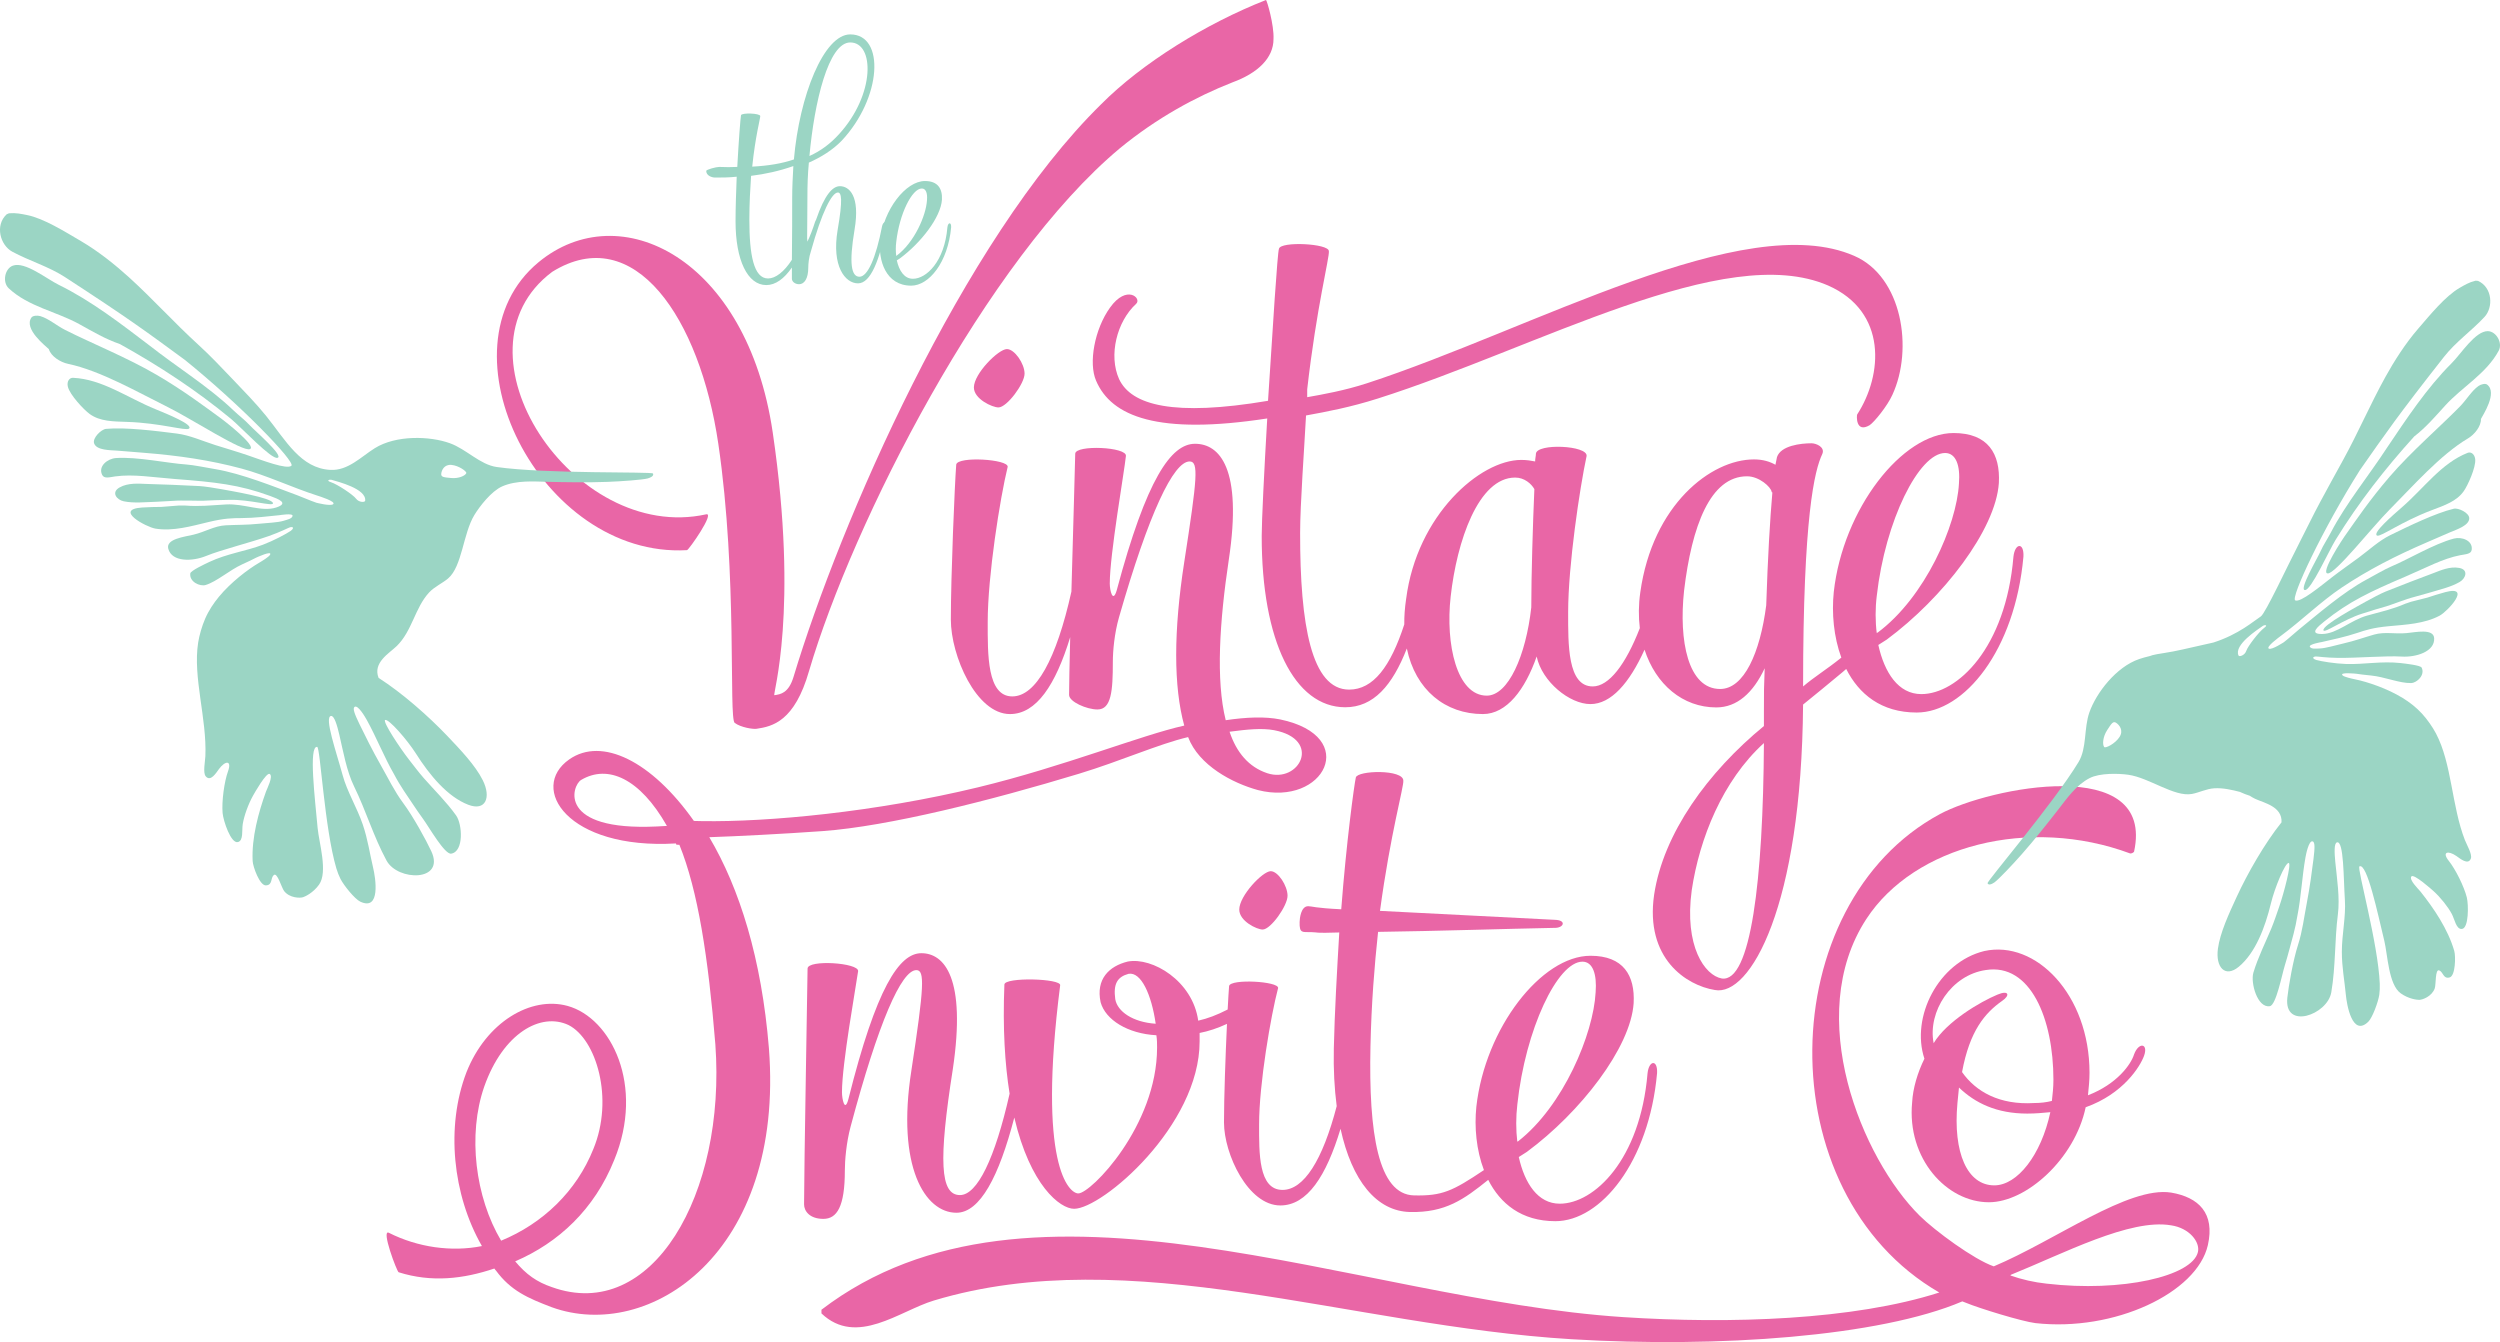 <?xml version="1.0" encoding="utf-8"?>
<!-- Generator: Adobe Illustrator 15.0.2, SVG Export Plug-In . SVG Version: 6.00 Build 0)  -->
<!DOCTYPE svg PUBLIC "-//W3C//DTD SVG 1.1//EN" "http://www.w3.org/Graphics/SVG/1.1/DTD/svg11.dtd">
<svg version="1.1" xmlns="http://www.w3.org/2000/svg" xmlns:xlink="http://www.w3.org/1999/xlink" x="0px" y="0px"
	 viewBox="0 0 702.939 377.365" enable-background="new 0 0 702.939 377.365"
	 xml:space="preserve">
<g id="Layer_3">
</g>
<g id="Layer_4">
	<g>
		<g>
			<path fill="#E966A6" d="M193.164,154.688c0.506-0.03,7.917-10.632,5.397-10.073c-37.421,8.272-73.211-45.821-43.291-68.186
				c23.106-14.336,41.514,13.052,46.708,48.395c5.454,37.099,2.877,77.154,4.602,78.438c1.725,1.282,5.131,1.805,6.133,1.657
				c4.514-0.664,10.706-2.083,14.769-16.254c12.299-41.756,49.835-115.646,87.472-147.042c10.286-8.427,21.188-14.383,31.599-18.473
				c7.05-2.574,11.545-6.819,11.524-12.194c0.2-3.871-1.873-10.991-2.121-10.956c-16.706,6.554-34.791,17.662-46.388,29.355
				c-38.935,38.243-73.37,117.568-86.449,160.975c-1.378,4.558-3.634,4.889-5.389,5.146c-0.54-0.177,6.945-23.509-0.459-73.891
				c-7.223-49.131-43.061-66.701-65.845-47.855C122.28,97.837,151.785,157.028,193.164,154.688z"/>
			<path fill="#E966A6" d="M566.132,156.518c-2.159,25.691-15.76,38.647-25.906,38.647c-6.477,0-10.364-6.047-12.091-13.818
				l2.374-1.512c15.761-11.659,30.658-30.873,31.522-44.043c0.432-8.203-3.023-14.033-12.738-14.033
				c-14.465,0-31.091,21.374-33.682,44.691c-0.611,5.941-0.027,12.608,2.125,18.461c-0.062,0.05-0.111,0.085-0.175,0.136
				c-3.63,2.941-7.556,5.38-10.579,7.971c0-47.929,3.238-60.823,5.397-65.356c0.864-1.944-1.728-3.023-3.023-3.023
				c-3.021,0-8.636,0.647-9.715,3.886l-0.433,2.159c-1.512-0.862-3.453-1.509-6.044-1.509c-12.091,0-28.5,12.738-31.953,37.35
				c-0.506,3.541-0.521,6.926-0.135,10.093c-3.972,10.226-8.684,16.389-13.244,16.389c-7.126,0-6.909-11.876-6.909-20.943
				c0-12.953,3.238-34.759,5.183-43.827c0.43-3.023-14.035-3.67-14.25-0.647c0,0.647-0.217,1.294-0.217,2.159
				c-1.08-0.217-2.374-0.432-3.886-0.432c-11.658,0-29.361,15.544-32.385,39.077c-0.38,2.518-0.546,4.913-0.523,7.179
				c-3.866,11.859-8.711,18.337-15.522,18.329c-10.579-0.015-13.797-18.154-13.763-44.061c0.008-8.099,1.175-23.832,1.66-33.021
				c5.992-1.091,12.436-2.306,20.186-4.764c44.936-14.253,97.583-44.358,126.582-31.791c16.733,7.368,15.409,25.156,8.203,36.272
				c-0.16,0.215-0.491,5.357,3.502,3.017c1.277-0.852,4.961-5.338,6.402-8.547c5.935-12.837,2.796-33.22-10.748-39.07
				c-30.753-13.436-90.51,20.674-136.961,35.817c-6.35,2.07-12.455,3.149-16.896,3.937c-0.084-0.544,0.061,0.475,0.077-0.068
				c-0.007,0.002-0.013,0.002-0.017,0.004v-2.157c2.62-23.098,6.308-37.128,6.093-38.855c0.004-2.159-13.599-2.825-14.033-0.667
				c-0.432,1.08-1.754,22.236-3.074,42.747c-26.56,4.499-38.432,1.246-41.876-6.099c-3.017-6.696-0.63-16.193,4.775-21.152
				c1.729-1.51-2.584-5.617-7.341,1.071c-4.326,6.038-6.065,15.538-3.913,20.505c4.305,10.153,17.469,15.353,48.134,10.638
				c-0.883,15.112-1.547,28.715-1.554,33.032c-0.034,29.579,9.226,48.157,23.476,48.174c7.946,0.011,13.261-6.104,17.33-16.523
				c2.427,11.667,10.834,18.436,21.393,18.436c6.691,0,11.873-6.909,15.111-16.191c1.512,7.124,9.285,13.385,15.114,13.385
				c5.8,0,10.968-5.894,15.22-15.302c3.158,9.761,10.729,16.24,20.181,16.24c5.829,0,10.363-4.103,13.602-11.012
				c-0.217,6.262-0.217,5.286-0.217,12.195v4.048c-15.759,12.953-28.282,30.175-30.873,47.448
				c-2.591,17.92,9.067,25.476,17.056,26.771c9.932,1.943,24.396-23.478,24.829-80.257c3.238-2.591,7.179-5.869,11.01-9.04
				c0.394-0.327,0.759-0.645,1.119-0.963c3.548,7.042,9.835,12.247,19.817,12.247c13.386,0,27.635-17.486,30.011-43.827
				C569.156,152.416,566.564,152.633,566.132,156.518z M430.56,170.768c-1.511,13.6-6.477,24.829-12.521,24.829
				c-8.42,0-11.658-14.467-10.147-27.853c1.728-15.544,7.771-33.464,18.136-33.464c2.591,0,4.532,1.727,5.397,3.238
				C430.993,147.451,430.56,161.916,430.56,170.768z M484.098,275.121c-4.75-0.862-10.58-9.067-8.421-24.827
				c2.159-14.467,8.636-30.784,20.294-41.364C495.756,247.359,492.301,276.417,484.098,275.121z M496.619,170.194
				c-1.727,13.386-6.26,23.533-12.953,23.533c-9.067,0-11.659-13.603-10.147-27.635c2.159-18.135,7.342-32.167,17.703-32.167
				c3.456,0,6.694,3.021,6.909,4.317c0,0,0,0.215,0.217,0.215C497.698,145.798,497.051,156.809,496.619,170.194z M527.703,178.109
				c-0.432-3.456-0.432-7.126,0-10.579c2.376-21.159,11.874-40.158,19.215-40.158c3.023,0,4.317,3.456,3.888,8.635
				c-0.649,11.659-9.5,31.955-22.885,41.885C527.703,177.892,527.703,177.892,527.703,178.109z"/>
			<path fill="#E966A6" d="M273.833,108.948c0,3.238,5.18,5.612,6.909,5.612c2.374,0,7.341-6.691,7.341-9.498
				s-2.808-6.909-4.967-6.909C280.741,98.153,273.833,105.062,273.833,108.948z"/>
			<path fill="#E966A6" d="M199.434,235.401c7.917-0.268,20.701-0.919,31.801-1.712c18.538-1.324,47.491-8.652,72.12-16.124
				c11.764-3.567,22.404-8.357,30.709-10.312c3.023,7.988,12.523,12.955,19.647,14.899c18.567,4.748,28.932-15.114,6.259-19.864
				c-4.318-0.864-9.498-0.647-15.327,0.217c-2.808-11.228-1.729-27.852,0.864-45.123c3.886-25.693-2.593-32.602-9.5-32.602
				c-6.694,0-13.603,9.717-22.023,41.237c-1.08,3.67-1.944,0-1.944-1.944c0-8.203,4.103-31.521,4.535-35.838
				c0.432-2.591-14.25-3.238-14.25-0.647c0,1.505-0.584,20.876-1.071,38.747c-4.235,19.072-10.018,29.477-16.627,29.477
				c-7.124,0-6.909-11.874-6.909-20.941c0-12.955,3.453-34.761,5.614-43.613c0.215-2.159-14.035-3.021-14.465-0.647
				c-0.435,5.614-1.514,31.306-1.514,43.611c0,10.147,7.126,26.556,16.625,26.556c7.436,0,12.823-8.198,16.936-21.625
				c-0.188,7.483-0.316,13.572-0.316,16.229c0,1.944,4.965,4.103,7.988,4.103c3.887,0,4.317-5.183,4.317-13.386
				c0-3.023,0.432-7.988,1.729-12.523c8.418-29.362,15.327-43.827,19.862-43.827c2.591,0,2.159,4.533-1.512,28.282
				c-3.023,19.43-3.023,34.976,0,45.985c-12.034,2.663-33.88,11.516-57.874,17.328c-28.965,7.016-59.231,9.812-77.628,9.535
				c-0.881-0.015-1.657-0.031-2.378-0.053c-11.918-16.891-25.902-23.701-35.035-17.312c-11.494,8.039-0.54,25.432,29.973,23.64
				c0.059,0.127,0.12,0.244,0.177,0.373c0.116,0.005,0.219-0.011,0.335-0.004c0.16,0.009,0.318,0.011,0.479,0.019
				c5.214,12.884,8.115,31.599,10.105,56.065c3.069,42.211-17.844,78.479-46.011,68.278c-4.183-1.417-7.202-3.551-10.267-7.229
				c12.144-5.218,22.259-14.587,27.833-28.47c8.646-20.965-0.835-39.95-13.105-43.349c-10.318-2.833-22.866,4.531-28.444,18.696
				c-5.83,15.236-3.913,34.4,4.362,48.829c-8.545,1.715-18.051,0.361-26.157-3.729c-2.304-1.163,2.256,10.94,2.741,11.092
				c9.255,2.929,18.188,1.885,26.906-1.048c0.202,0.272,0.434,0.595,0.468,0.586c4.183,5.667,8.971,7.737,15.665,10.289
				c27.33,9.917,65.533-15.018,61.072-72.815C214.154,269.59,207.956,249.788,199.434,235.401z M358.245,205.312
				c13.6,2.591,7.124,15.112-1.944,12.091c-5.182-1.729-8.635-5.829-10.579-11.659C350.687,205.094,354.79,204.665,358.245,205.312z
				 M184.691,232.384c-28.109,1.334-23.897-11.539-21.295-13.08c7.518-4.452,16.529-0.453,24.123,12.922L184.691,232.384z
				 M140.905,348.851c-7.252-12.185-9.483-29.75-4.74-43.351c5.296-15.013,15.895-20.965,23.701-17.279
				c7.809,3.968,12.827,20.685,6.974,34.85C162.097,334.965,152.618,344.036,140.905,348.851z"/>
			<path fill="#E966A6" d="M237.549,329.122c0-2.809,0.403-7.773,1.608-12.308c7.843-29.362,14.277-44.042,18.502-44.042
				c2.412,0,2.211,4.533-1.409,28.282c-4.223,26.988,3.82,39.941,12.671,39.941c6.641,0,11.971-10.211,16.278-26.771
				c4.47,19.089,12.86,25.66,16.818,25.66c7.842,0,35.286-23.317,35.286-47.067v-2.373c2.473-0.471,5.062-1.331,7.693-2.554
				c-0.415,8.876-0.841,20.727-0.841,27.7c0,8.925,6.786,23.354,15.839,23.354c7.577,0,12.917-8.26,16.933-21.559
				c3.173,14.582,10.122,23.196,19.54,23.403c9.934,0.222,15.186-3.559,21.986-9.04c3.382,6.683,9.369,11.62,18.878,11.62
				c12.755,0,26.334-16.604,28.596-41.619c0.205-3.896-2.262-3.689-2.673,0c-2.06,24.397-15.017,36.701-24.688,36.701
				c-6.171,0-9.873-5.743-11.52-13.122l2.26-1.436c15.02-11.072,29.214-29.319,30.036-41.826c0.414-7.79-2.877-13.326-12.135-13.326
				c-13.781,0-29.625,20.299-32.094,42.441c-0.593,5.739-0.009,12.194,2.131,17.819c-8.853,5.935-11.732,7.292-19.648,7.119
				c-10.078-0.224-12.789-17.427-12.254-41.903c0.262-12.034,1.109-22.63,2.141-32.195c16.876-0.238,35.41-0.85,50.024-1.139
				c2.269-0.153,2.929-2.182-0.362-2.254l-49.121-2.513c2.943-21.772,6.728-34.953,6.558-36.591
				c0.071-3.262-12.898-2.937-13.356-0.906c-0.455,2.032-2.656,18.104-4.101,37.05c-7.603-0.371-8.043-0.835-9.276-0.864
				c-2.058-0.044-2.407,3.431-2.429,4.453c-0.071,3.261,0.77,2.778,3.238,2.833c2.263,0.051,0.504,0.342,7.915,0.098
				c-0.649,11.005-1.316,22.623-1.533,32.618c-0.129,5.891,0.169,11.297,0.81,16.213c-3.974,15.251-9.247,23.556-15.238,23.556
				c-6.789,0-6.584-10.438-6.584-18.411c0-11.394,3.293-30.568,5.346-38.354c0.207-1.897-13.368-2.659-13.779-0.569
				c-0.104,1.239-0.247,3.601-0.403,6.607c-2.918,1.518-5.707,2.571-8.279,3.139c-1.568-11.227-12.94-17.92-19.801-16.623
				c-5.294,1.294-9.019,4.965-7.645,11.441c1.371,4.967,7.645,8.853,15.682,9.284c0.196,1.295,0.196,2.374,0.196,3.453
				c0,22.023-18.622,41.023-22.151,41.023c-2.549,0-11.566-7.773-5.098-58.511c0.393-1.942-15.681-2.374-15.681-0.215
				c-0.498,12.313,0.144,22.427,1.465,30.677c-4.115,18.26-9.107,28.512-13.955,28.512c-5.629,0-6.032-9.717-2.011-35.408
				c3.824-25.69-2.412-32.6-8.846-32.6c-6.236,0-12.67,9.715-20.513,41.021c-1.006,3.886-1.811,0-1.811-1.944
				c0-7.987,3.936-29.713,4.543-34.033c0.198-2.374-14.214-3.31-14.214-0.719s-0.986,56.343-0.986,66.275
				c0,1.941,1.606,4.101,5.429,4.101S237.549,339.269,237.549,329.122z M426.637,310.554c2.262-21.158,11.317-40.158,18.311-40.158
				c2.877,0,4.11,3.455,3.704,8.636c-0.62,11.658-9.054,31.954-21.809,41.885c-0.206,0-0.206,0-0.206,0.217
				C426.224,317.678,426.224,314.007,426.637,310.554z M313.583,280.944c-0.588-4.318,0.588-6.262,3.724-7.126
				c3.529-0.647,6.47,5.829,7.646,14.034C318.483,287.42,314.172,284.397,313.583,280.944z"/>
			<path fill="#E966A6" d="M348.45,255.752c0,3.238,4.936,5.611,6.582,5.611c2.264,0,6.995-6.691,6.995-9.499
				c0-2.807-2.675-6.909-4.731-6.909C355.032,244.956,348.45,251.865,348.45,255.752z"/>
			<path fill="#E966A6" d="M610.479,335.329c-11.969-1.897-32.532,13.438-49.881,20.738c-5.578-1.916-16.548-9.999-20.821-14.225
				c-16.268-16.096-32.788-56.141-15.025-83.419c13.478-20.695,45.862-28.995,74.224-18.443c0.145-0.011,0.29-0.021,0.423-0.062
				c0.269-0.077,0.466-0.24,0.644-0.428c6.033-27.589-40.757-18.031-54.564-10.6c-46.897,25.244-48.774,106.445-0.195,134.532
				c-24.145,7.758-58.793,8.89-88.923,6.915c-75.576-4.953-166.544-47.046-225.385-2.073v1.038
				c9.907,9.411,21.959-0.726,31.607-3.627c55.325-16.646,116.713,7.088,179.271,10.881c41.183,2.496,86.671-0.725,109.906-10.638
				c0.31,0.126,0.641,0.251,0.963,0.375c3.89,1.617,15.891,5.285,19.586,5.732c22.144,2.485,45.439-8.478,48.488-21.918
				C622.84,341.08,618.168,336.646,610.479,335.329z M618.008,352.021c-1.546,6.82-21.405,11.379-42.541,8.91
				c-3.459-0.36-7.039-1.173-10.317-2.338c0.211,0.046,0.211,0.046,0.257-0.154c14.754-5.945,33.538-15.88,45.045-13.906
				C615.594,345.279,618.645,349.217,618.008,352.021z"/>
			<path fill="#E966A6" d="M587.086,307.969c0.217-2.178,0.434-4.155,0.434-6.331c0-21.964-15.113-37.396-29.578-34.231
				c-12.953,3.166-20.727,18.599-16.841,30.272c-1.944,3.959-3.238,8.311-3.454,12.27c-1.514,15.827,9.715,28.095,21.589,28.095
				c10.579,0,24.182-12.268,27.205-26.712c10.579-3.759,15.327-11.475,16.406-14.443c1.295-3.562-1.509-3.955-2.806-0.395
				C599.179,299.264,595.292,304.802,587.086,307.969z M560.748,333.295c-7.556,0-11.658-9.101-10.362-23.15l0.431-4.354
				c4.534,4.354,10.579,7.322,19.214,7.322c2.377,0,4.318-0.198,6.477-0.396C573.918,324.787,567.224,333.295,560.748,333.295z
				 M576.941,309.552c-1.514,0.396-3.238,0.593-4.967,0.593c-9.715,0.595-16.406-3.167-20.294-8.705
				c2.158-11.676,6.477-16.621,11.227-19.984c2.376-1.583,1.943-3.164-1.297-1.781c-4.748,1.978-14.248,7.521-17.918,13.651
				c-1.727-8.903,4.965-19.191,14.68-20.577c12.523-1.978,19,13.653,19,30.869C577.372,305.792,577.157,307.573,576.941,309.552z"/>
		</g>
		<g>
			<path fill="#9BD5C4" d="M249.255,63.426c-1.939,9.779-4.445,16.247-8.002,16.247c-3.637,0-7.436-4.85-5.74-14.954
				c1.537-8.811,1.051-10.589,0.083-10.589c-1.698,0-4.526,5.497-7.598,16.57c-0.566,1.618-0.729,3.557-0.729,4.527
				c0,3.153-1.132,4.688-2.587,4.688c-1.131,0-2.02-0.727-2.02-1.535v-3.153c-2.183,3.153-4.608,4.93-7.195,4.93
				c-5.252,0-8.649-6.952-8.649-17.944c0-3.879,0.163-8.326,0.325-12.528c-2.183,0.242-4.204,0.242-6.063,0.242
				c-0.97,0-2.505-0.565-2.505-1.858c0-0.405,2.829-1.133,3.639-1.133c1.776,0.083,3.476,0.083,5.091,0
				c0.405-7.354,0.89-13.74,1.051-14.549c0.242-0.727,5.335-0.565,5.415,0.242c0,0.729-1.375,5.659-2.263,14.227
				c4.607-0.242,8.406-0.889,11.72-2.021c1.537-17.863,8.407-35.162,15.844-35.162c9.861,0,8.89,17.863-2.425,29.908
				c-2.507,2.587-5.739,4.607-9.215,6.144c-0.323,3.395-0.405,6.628-0.405,9.538c0,4.284-0.081,8.972-0.081,11.801
				c0,0.242,0.081,0.565,0.081,0.89c0.81-1.698,1.536-3.638,2.182-5.659l0.244-0.485c2.425-7.113,4.688-9.457,6.708-9.457
				c2.587,0,5.739,2.668,4.123,12.205c-1.616,9.619-0.89,13.257,1.374,13.257s4.608-5.093,6.386-14.308
				C248.367,62.213,249.498,61.97,249.255,63.426z M222.663,73.044c0.081-5.82,0.081-13.742,0.081-17.459
				c0-2.91,0.161-5.9,0.324-8.891c-3.88,1.375-7.922,2.263-11.882,2.748c-0.244,3.637-0.486,7.759-0.486,12.367
				c0,9.78,1.212,16.49,5.255,16.49C218.055,78.299,220.48,76.438,222.663,73.044z M227.594,43.865
				c3.232-1.455,5.9-3.476,8.324-6.143c10.185-11.155,10.024-25.786,3.153-25.786C232.928,11.936,228.967,28.75,227.594,43.865z"/>
			<path fill="#9BD5C4" d="M267.438,63.911c-0.889,9.86-6.224,16.408-11.235,16.408c-7.194,0-9.295-7.193-8.729-12.69
				c0.971-8.729,7.193-16.731,12.609-16.731c3.637,0,4.93,2.182,4.769,5.254c-0.324,4.931-5.9,12.125-11.801,16.491l-0.89,0.564
				c0.647,2.911,2.102,5.175,4.527,5.175c3.798,0,8.891-4.851,9.698-14.469C266.549,62.455,267.521,62.374,267.438,63.911z
				 M252,71.993c0-0.08,0-0.08,0.08-0.08c5.012-3.718,8.326-11.316,8.568-15.682c0.163-1.938-0.324-3.232-1.454-3.232
				c-2.748,0-6.306,7.112-7.194,15.034C251.838,69.326,251.838,70.7,252,71.993z"/>
		</g>
		<g>
			<path fill="#9BD5C4" d="M693.868,127.317c-7.434,2.909-12.249,9.892-18.562,15.375c-2.665,2.315-8.439,7.325-6.896,7.916
				c1.056,0.371,6.781-3.919,15.32-7.146c3.607-1.365,6.974-2.487,8.998-5.327c1.146-1.612,3.466-6.735,3.242-8.988
				C695.826,127.686,694.776,126.964,693.868,127.317z"/>
			<g>
				<path fill="#9BD5C4" d="M689.375,102.09c-7.046,7.017-12.795,15.771-18.154,23.72c-5.038,7.764-11.64,15.81-15.864,23.961
					c-0.949,1.83-2.085,3.446-2.907,5.306c-0.827,1.857-6.146,10.883-4.337,10.833c1.693,0.111,6.681-10.993,8.61-14.129
					c6.451-10.482,13.901-19.996,22.088-29.052c3.302-2.544,5.927-5.621,8.724-8.7c4.744-5.225,11.588-8.957,15.049-15.437
					c1.171-2.186-0.723-5.458-3.082-5.481C695.993,93.077,691.978,99.494,689.375,102.09z"/>
				<path fill="#9BD5C4" d="M699.277,108.114c-0.506-0.362-1.694-0.071-2.391,0.419c-1.963,1.388-3.348,3.859-5.203,5.754
					c-5.764,5.886-13.61,12.597-19.741,19.703c-5.606,6.495-9.768,12.666-11.952,15.75c-1.619,2.186-7.533,11.377-5.525,11.489
					c2.021,0.334,12.468-12.951,17.374-17.884c6.559-6.592,14.314-15.463,22.082-20.064c1.853-1.097,3.742-3.437,3.657-5.477
					C698.09,116.764,702.382,110.36,699.277,108.114z"/>
				<path fill="#9BD5C4" d="M691.489,159.688c-2.673-0.508-5.386,0.75-7.246,1.448c-4.954,1.866-8.247,3.105-13.501,5.212
					c-1.223,0.492-3.995,1.938-5.532,2.812c-1.832,1.043-12.398,6.67-11.913,8.086c0.304,0.878,5.614-3.057,10.952-4.721
					c2.587-0.804,5.081-1.618,6.736-2.044c0.792-0.204,5.86-2.156,7.802-2.619l4.466-1.253c3.095-0.953,5.891-1.536,8.369-2.986
					C693.309,162.635,694.165,160.199,691.489,159.688z"/>
			</g>
		</g>
		<path fill="#9BD5C4" d="M687.195,100.333c3.344-4.255,7.754-7.299,11.393-11.226c2.521-2.72,2.229-8.29-1.812-10.119
			c-0.449-0.098-0.762-0.043-0.806-0.042c-1.729,0.431-3.065,1.234-4.396,2.004c-4.037,2.333-8.298,7.604-11.674,11.506
			c-3.573,4.129-6.768,9.17-9.151,13.476c-4.308,7.782-7.685,15.712-11.916,23.392c-2.066,3.748-4.472,8.133-6.553,12.007
			c-1.956,3.643-3.527,6.962-5.532,10.862c-3.643,7.083-9.782,20.307-11.06,21.132c-2.039,1.318-6.178,5.044-13.328,7.338
			c0.002,0.003-8.672,1.953-8.67,1.957c-3.541,0.843-7.394,1.254-8.462,1.596c-0.28,0.129-0.806,0.25-0.804,0.265
			c-1.279,0.331-1.748,0.423-2.931,0.826c-6.487,2.207-12.086,9.527-14.007,14.993c-1.592,4.538-0.664,10.019-3.055,13.975
			c-7.067,11.678-25.806,33.492-25.578,34.084c0.1,0.165,0.401,0.786,1.944-0.257c1.217-0.884,5.125-5.016,7.674-7.908
			c3.529-3.999,7.179-8.61,10.318-12.642c2.269-2.915,4.954-6.819,8.771-8.77c2.892-1.482,8.16-1.312,10.83-0.942
			c5.9,0.817,12.944,6.299,17.916,5.403c1.949-0.351,4.125-1.468,6.288-1.594c2.476-0.142,4.894,0.419,7.316,1.039
			c0,0.009,0.002,0.017,0,0.023c0.868,0.392,1.743,0.755,2.654,1.028c0.484,0.312,0.978,0.611,1.511,0.862
			c2.488,1.177,7.675,2.136,7.437,6.614c-4.771,5.94-9.589,14.418-12.593,20.924c-2.192,4.759-4.679,10.088-5.292,14.598
			c-0.706,5.183,1.981,8.325,5.895,5.064c4.645-3.871,7.366-10.997,9.016-17.83c1.021-4.233,3.982-11.469,5.009-11.336
			c0.775,0.308-1.375,8.511-2.694,12.312c-0.653,1.857-1.397,4.143-2.187,6.051c-1.576,3.815-3.775,8.159-5.072,12.495
			c-0.844,2.819,1.132,10.006,4.628,9.418c1.767-0.297,3.36-8.709,4.229-11.516c0.468-1.52,0.925-3.131,1.287-4.514
			c0.698-2.68,1.651-5.673,2.256-9.522c0.989-4.87,1.31-11.061,2.25-16.306c0.162-0.886,0.919-4.714,1.976-4.49
			c0.733,0.158,0.657,1.861,0.28,4.927c-0.386,3.153-1.048,8.062-1.845,12.211c-0.843,4.343-1.255,8.096-2.507,11.981
			c-1.381,4.273-2.644,11.49-3.006,14.846c-0.998,9.167,11.291,4.848,12.364-1.53c1.255-7.472,0.911-14.604,1.852-21.913
			c0.592-4.619-0.264-10.01-0.729-14.712c-0.253-2.582-0.378-5.306,0.475-5.521c1.943-0.495,1.816,9.964,2.226,16.302
			c0.298,4.572-0.854,9.597-0.86,14.471c-0.004,4.315,0.789,8.393,1.109,11.941c0.276,3.046,1.854,12.036,6.314,7.737
			c1.187-1.151,2.802-5.587,3.102-7.584c0.126-0.872,0.183-2.076,0.141-3.093c-0.468-11.467-6.487-32.604-5.72-33.02
			c2.136-1.11,5.159,13.36,6.999,20.939c0.94,3.884,1.164,12.304,4.617,14.76c2.299,1.632,4.643,1.832,5.197,1.83
			c0.915,0,3.561-0.959,4.362-3.228c0.392-1.115,0.075-5.549,1.269-5.052c1.168,0.483,1.113,2.509,2.947,1.965
			c1.607-0.47,1.708-5.933,1.273-7.439c-1.758-6.129-5.793-12.045-9.531-16.731c-0.55-0.686-3.259-3.27-2.525-4.219
			c0.66-0.85,5.696,3.654,6.175,4.08c2.005,1.798,4.13,4.469,5.192,6.47c0.82,1.543,1.215,4.32,2.807,4.221
			c1.992-0.131,1.914-6.818,1.417-8.846c-0.78-3.138-3.218-7.984-5.048-10.268c-2.065-2.574-0.244-3.027,2.108-1.404
			c1.05,0.728,3.333,2.684,4.073,0.711c0.438-1.175-1.159-3.864-1.68-5.201c-3.728-9.567-3.654-21.454-8.113-29.934
			c-0.934-1.778-2.376-3.868-3.915-5.567c-1.667-1.838-3.632-3.307-5.467-4.439c-4.267-2.634-9.812-4.521-13.406-5.247
			c-0.82-0.164-2.969-0.646-3.449-1.07c-1.176-1.042,3.862-0.492,3.89-0.488c0.984,0.167,2.085,0.288,4.105,0.491
			c3.822,0.383,8.065,2.215,11.234,2.121c1.659-0.051,4.004-2.282,2.958-4.351c-0.327-0.648-4.539-1.119-5.899-1.273
			c-5.354-0.599-10.347,0.423-15.312,0.264c-3.152-0.104-6.989-0.736-8.429-1.135c-0.762-0.209-1.379-0.839-0.14-0.983
			c0.422-0.026,2.929,0.366,6.205,0.398c5.589,0.059,13.548-0.64,17.96-0.369c3.993,0.247,9.386-1.363,9.137-5.188
			c-0.181-2.768-5.213-1.646-7.725-1.414c-3.348,0.308-6.143-0.429-9.131,0.41c-2.744,0.77-5.409,1.767-8.715,2.52
			c-2.199,0.499-4.948,1.349-6.605,1.396c-1.101,0.03-2.391,0.228-2.771-0.484c-0.384-0.713,3.382-1.331,3.287-1.31
			c2.844-0.654,6.717-1.458,10.155-2.615c2.187-0.736,4.31-1.441,8.732-1.851c4.854-0.448,10.044-0.684,14.326-2.971
			c2.194-1.172,9.191-8.643,1.554-6.602c-1.881,0.505-3.635,1.075-4.995,1.526l-4.638,1.18c-0.924,0.326-1.639,0.566-1.476,0.497
			c-3.791,1.636-6.531,2.184-10.815,3.375c-4.691,1.302-8.467,5.12-12.654,5.184c-3.824,0.055-1.221-2.064,0.567-3.514
			c6.959-5.627,12.953-8.408,23.02-12.707c5.505-2.355,10.342-5.003,15.216-5.932c1.503-0.287,3.076-0.296,3.231-1.541
			c0.338-2.604-2.799-3.716-5.023-3.133c-5.565,1.462-12.904,5.892-17.56,7.827c-1.794,0.745-4.912,2.581-7.086,3.749
			c-6.453,3.473-13.661,9.727-18.922,13.99c-1.497,1.213-2.547,2.266-4.235,3.571c0.027-0.02-3.348,2.212-4.202,1.821
			c-0.957-0.44,2.767-3.158,3.473-3.686c5.636-4.178,11.269-9.661,17.016-13.507c7.408-4.955,14.994-8.849,24.045-12.755
			c1.996-0.862,4.097-1.791,6.464-2.801c1.699-0.726,5.357-1.875,5.34-3.93c-0.008-1.519-3.057-2.983-4.349-2.674
			c-5.21,1.246-12.778,4.947-17.853,7.426c-3.172,1.551-5.983,4.185-8.857,6.31c-2.502,1.85-5.07,3.626-7.453,5.469
			c-3.457,2.676-8.926,7.251-10.425,6.57c-1.345-0.747,7.714-20.025,18.188-36.625C670.929,121.666,673.971,117.153,687.195,100.333
			z M595.956,207.226c-1.223,1.895-3.959,3.253-4.305,2.818c-0.542-0.682-0.403-2.83,0.817-4.725
			c1.226-1.894,1.681-2.638,2.536-2.086C595.861,203.788,597.176,205.332,595.956,207.226z M636.632,176.547
			c-1.51,1.119-4.623,5.189-5.03,6.452c-0.402,1.264-1.971,1.768-2.18,1.325c-1.394-2.981,5.439-7.338,6.803-8.318
			C636.687,175.675,637.887,175.615,636.632,176.547z"/>
		<g>
			<g>
				<path fill="#9BD5C4" d="M3.646,74.684c3.416-1.2,9.47,3.735,12.878,5.406c9.216,4.513,17.744,11.152,25.622,17.137
					c7.506,5.909,16.631,11.574,23.468,18.133c1.536,1.473,3.183,2.673,4.606,4.217c1.423,1.541,9.623,8.59,7.839,9.142
					c-1.62,0.672-10.184-8.519-13.108-10.94c-9.793-8.097-20.235-14.915-31.246-21.038c-4.069-1.389-7.657-3.521-11.414-5.6
					c-6.373-3.528-14.299-4.896-19.837-10.075C0.588,79.318,1.351,75.491,3.646,74.684z"/>
				<path fill="#9BD5C4" d="M8.851,89.268c0.373-0.523,1.634-0.634,2.475-0.386c2.382,0.704,4.557,2.656,6.997,3.891
					c7.59,3.835,17.486,7.783,25.839,12.686c7.639,4.481,13.759,9.126,16.917,11.413c2.308,1.597,11.141,8.61,9.217,9.386
					c-1.866,1-16.487-8.507-22.923-11.694c-8.599-4.262-19.126-10.346-28.243-12.26c-2.174-0.455-4.798-2.114-5.395-4.133
					C12.89,97.323,6.564,92.494,8.851,89.268z"/>
				<path fill="#9BD5C4" d="M20.522,106.23c8.23,0.369,15.257,5.59,23.248,8.848c3.371,1.376,10.681,4.351,9.371,5.439
					c-0.91,0.715-7.93-1.573-17.347-1.886c-3.977-0.134-7.638-0.111-10.562-2.212c-1.655-1.192-5.625-5.427-6.155-7.703
					C18.731,107.241,19.519,106.185,20.522,106.23z"/>
				<path fill="#9BD5C4" d="M34.788,140.952c-1.976-0.404-3.619-2.5-1.175-3.889c2.441-1.384,5.511-1.059,7.559-0.993
					c5.462,0.174,9.09,0.291,14.922,0.602c1.36,0.074,4.55,0.564,6.339,0.907c2.139,0.411,14.333,2.393,14.33,3.938
					c-0.002,0.957-6.5-1.121-12.272-0.97c-2.79,0.072-5.498,0.108-7.259,0.242c-0.841,0.064-6.44-0.158-8.495,0.037l-4.776,0.259
					C40.62,141.185,37.696,141.543,34.788,140.952z"/>
			</g>
			<path fill="#9BD5C4" d="M183.608,133.142c-0.328-0.569-30,0.154-43.94-1.829c-4.723-0.675-8.498-4.998-13.165-6.688
				c-5.622-2.036-15.126-2.344-21.126,1.398c-3.834,2.394-7.52,6.363-12.471,6.1c-8.362-0.444-12.475-8.197-18.042-15.131
				c-2.832-3.528-6.3-7.045-9.386-10.3c-3.124-3.293-6.552-6.885-9.816-9.859c-6.688-6.096-12.626-12.72-19.423-18.89
				c-3.76-3.416-8.556-7.277-13.419-10.124c-4.597-2.688-10.514-6.421-15.231-7.357c-1.556-0.31-3.127-0.651-4.962-0.498
				c-0.045,0.015-0.367,0.064-0.774,0.31c-3.34,3.131-1.773,8.67,1.594,10.49c4.86,2.627,10.183,4.133,14.864,7.178
				c18.509,12.036,22.985,15.432,33.692,23.268c15.753,12.733,31.014,28.555,29.95,29.732c-1.241,1.164-8.105-1.487-12.37-2.951
				c-2.943-1.01-6.042-1.89-9.101-2.867c-3.512-1.12-7.138-2.76-10.752-3.219c-5.782-0.734-14.408-1.832-19.911-1.318
				c-1.367,0.129-3.858,2.572-3.361,4.061c0.668,2.011,4.62,1.917,6.524,2.061c2.652,0.199,5.009,0.409,7.248,0.587
				c10.141,0.806,18.846,2.089,27.729,4.468c6.895,1.846,14.221,5.327,21.118,7.537c0.867,0.281,5.407,1.697,4.617,2.446
				c-0.704,0.665-4.744-0.392-4.71-0.382c-2.084-0.713-3.46-1.394-5.324-2.081c-6.558-2.416-15.677-6.131-23.139-7.376
				c-2.512-0.418-6.169-1.175-8.168-1.306c-5.191-0.343-13.834-2.228-19.76-1.807c-2.367,0.171-5.063,2.3-3.87,4.732
				c0.572,1.163,2.11,0.65,3.673,0.431c5.071-0.713,10.678,0.264,16.838,0.733c11.262,0.855,18.044,1.576,26.714,4.76
				c2.23,0.821,5.478,2.025,1.722,3.245c-4.111,1.329-9.066-1.145-14.082-0.857c-4.58,0.259-7.443,0.637-11.689,0.299
				c0.179,0.014-0.598,0.016-1.608,0.006l-4.926,0.389c-1.477,0.011-3.378,0.037-5.384,0.169c-8.142,0.546,1.178,5.518,3.712,5.935
				c4.944,0.81,10.089-0.687,14.984-1.863c4.455-1.071,6.762-1.087,9.147-1.096c3.742-0.013,7.794-0.514,10.793-0.822
				c-0.101,0.01,3.782-0.636,3.646,0.188c-0.136,0.822-1.463,1.057-2.547,1.395c-1.635,0.506-4.604,0.588-6.918,0.833
				c-3.479,0.363-6.415,0.275-9.351,0.436c-3.199,0.173-5.686,1.824-9.057,2.636c-2.533,0.609-7.821,1.186-7.077,3.951
				c1.026,3.819,6.832,3.599,10.651,2.028c4.221-1.731,12.229-3.696,17.669-5.611c3.191-1.123,5.509-2.339,5.929-2.453
				c1.259-0.271,0.863,0.55,0.19,1.007c-1.273,0.871-4.812,2.765-7.854,3.912c-4.798,1.809-10.015,2.469-15.049,4.835
				c-1.277,0.603-5.236,2.463-5.341,3.206c-0.334,2.369,2.702,3.77,4.334,3.267c3.132-0.961,6.667-4.163,10.275-5.809
				c1.905-0.871,2.939-1.355,3.846-1.845c0.026-0.015,4.764-2.224,3.96-0.814c-0.328,0.572-2.265,1.758-3.011,2.191
				c-3.269,1.901-8.06,5.59-11.352,9.583c-1.417,1.715-2.847,3.803-3.867,6.154c-0.939,2.174-1.653,4.693-1.975,6.741
				c-1.536,9.77,2.488,21.354,2.027,31.941c-0.064,1.482-0.729,4.638,0.09,5.64c1.38,1.683,2.958-0.986,3.744-2.045
				c1.76-2.372,3.688-2.534,2.528,0.668c-1.029,2.838-1.802,8.385-1.518,11.707c0.186,2.15,2.333,8.71,4.325,8.172
				c1.587-0.428,1.051-3.274,1.339-5.054c0.373-2.309,1.559-5.627,2.92-8.047c0.326-0.578,3.75-6.654,4.677-6.04
				c1.032,0.681-0.757,4.106-1.064,4.961c-2.094,5.82-4.069,12.942-3.748,19.514c0.077,1.615,1.991,6.919,3.716,6.848
				c1.977-0.08,1.247-2.041,2.227-2.903c1-0.879,2.167,3.559,2.923,4.516c1.535,1.95,4.437,2.008,5.333,1.702
				c0.544-0.184,2.766-1.158,4.467-3.517c2.555-3.547-0.026-11.849-0.396-15.953c-0.722-8.014-2.583-23.16-0.126-22.786
				c0.888,0.153,2.039,22.803,5.393,34.16c0.297,1.008,0.755,2.167,1.169,2.977c0.954,1.851,4.008,5.647,5.55,6.375
				c5.785,2.718,4.337-6.59,3.595-9.655c-0.866-3.576-1.448-7.822-2.887-12.038c-1.626-4.759-4.42-9.285-5.654-13.852
				c-1.708-6.327-5.309-16.504-3.244-16.665c0.9-0.074,1.688,2.63,2.298,5.238c1.109,4.748,2.065,10.299,4.18,14.612
				c3.349,6.831,5.387,13.912,9.097,20.794c3.167,5.873,16.612,6.006,12.589-2.616c-1.472-3.156-5.104-9.789-7.875-13.506
				c-2.513-3.38-4.166-6.906-6.43-10.87c-2.159-3.786-4.439-8.361-5.866-11.315c-1.387-2.869-2.027-4.509-1.362-4.908
				c0.955-0.569,2.966,2.917,3.419,3.731c2.666,4.813,5.037,10.753,7.624,15.183c1.868,3.559,3.795,6.164,5.371,8.551
				c0.814,1.233,1.794,2.654,2.758,3.98c1.784,2.456,6.139,10.141,7.96,9.846c3.612-0.586,3.15-8.265,1.389-10.739
				c-2.708-3.804-6.301-7.318-9.112-10.521c-1.402-1.601-2.891-3.586-4.144-5.187c-2.555-3.272-7.385-10.572-6.729-11.133
				c0.961-0.47,6.261,5.613,8.664,9.408c3.882,6.129,8.91,12.186,14.735,14.425c4.907,1.885,6.489-2.079,4.073-6.909
				c-2.1-4.201-6.296-8.58-10.021-12.502c-5.099-5.356-12.623-12.04-19.263-16.253c-1.718-4.294,3.028-6.957,5.066-8.934
				c4.364-4.225,5.131-10.736,9.104-15.063c1.511-1.645,3.827-2.651,5.382-3.983c3.959-3.389,4.184-12.595,7.383-17.842
				c1.447-2.376,4.757-6.696,7.827-8.04c4.05-1.774,8.924-1.37,12.737-1.28c5.27,0.125,11.337,0.224,16.84,0.016
				c3.973-0.15,9.831-0.573,11.33-0.966C183.972,133.975,183.67,133.326,183.608,133.142z M100.112,140.217
				c-0.816-1.101-5.212-4.039-7.057-4.632c-1.535-0.493-0.345-0.832,0.216-0.662c1.658,0.503,9.784,2.488,9.41,5.864
				C102.628,141.288,100.929,141.318,100.112,140.217z M126.873,134.407c-2.084-0.193-2.893-0.249-2.805-1.19
				c0.086-0.941,0.792-2.686,2.875-2.496c2.083,0.193,4.374,1.858,4.166,2.331C130.781,133.788,128.955,134.597,126.873,134.407z"/>
		</g>
	</g>
</g>
</svg>
